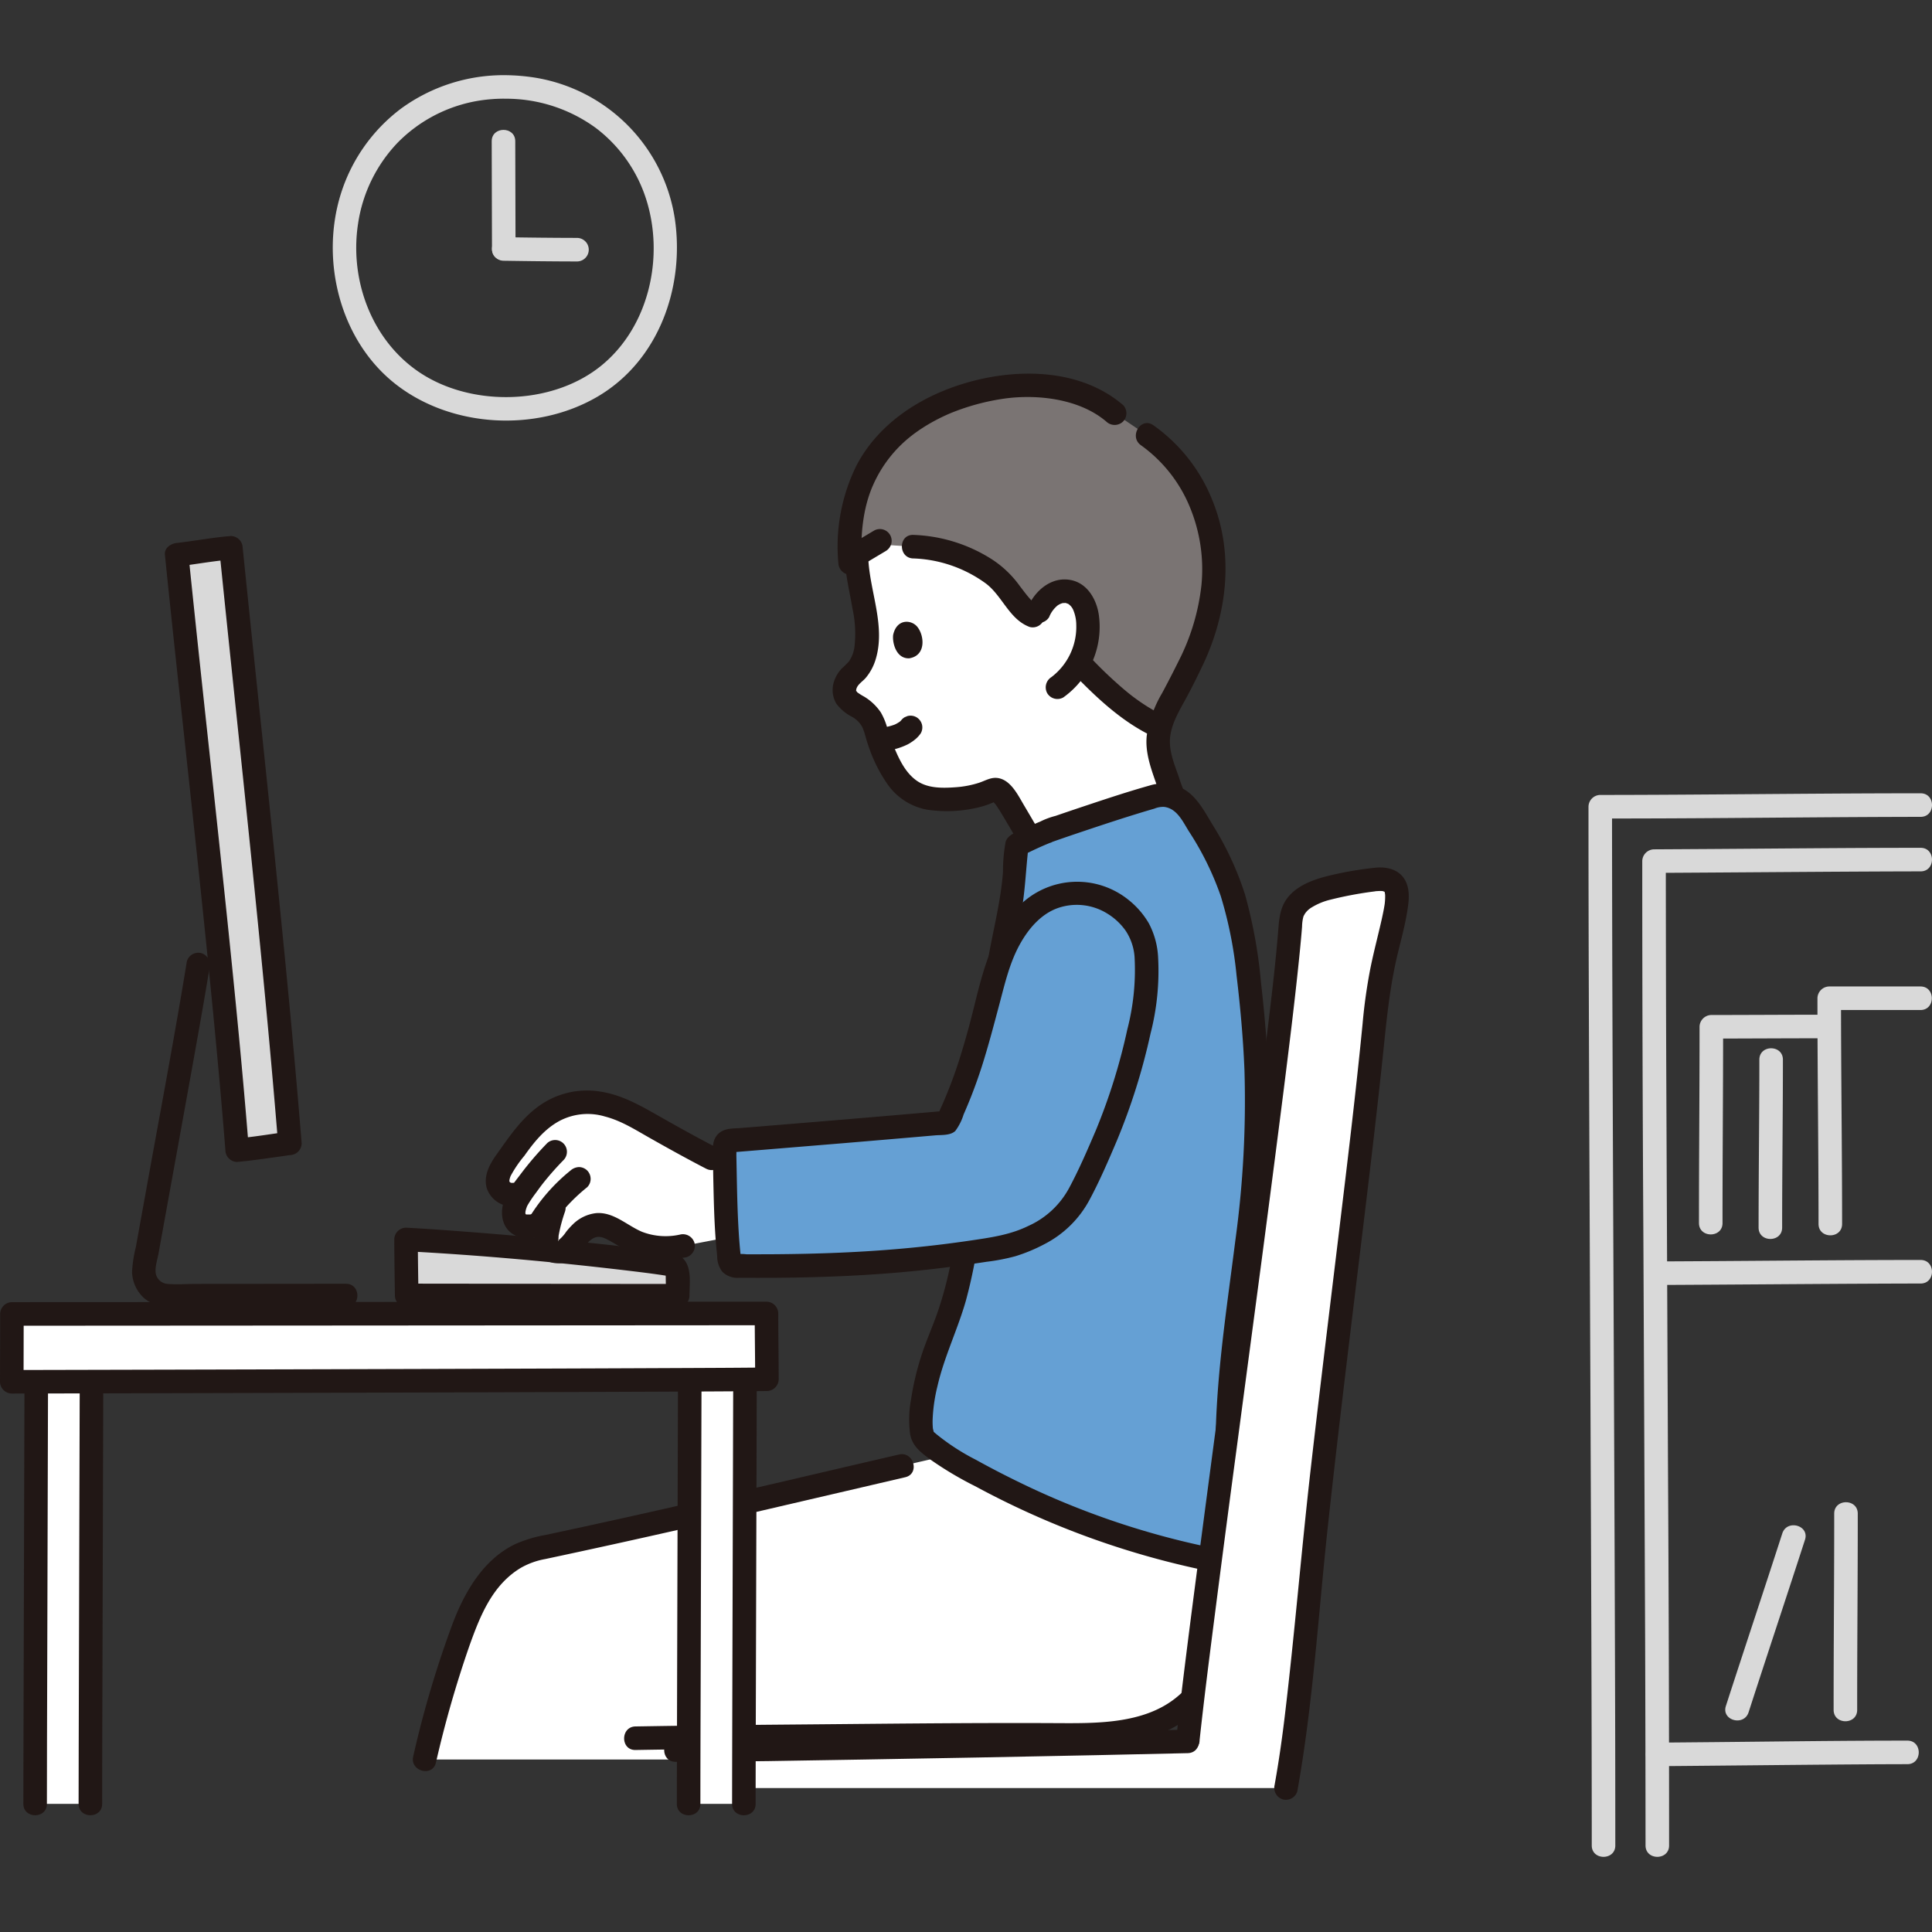 <svg xmlns="http://www.w3.org/2000/svg" width="800" height="800" viewBox="0 -15.32 393.759 393.759"><rect x="0" y="-15.32" width="393.759" height="393.759" fill="#333333" stroke="none"/><defs><style>.a{fill:#fff}.c{fill:#211715}.d{fill:#d9d9d9}.e{fill:#65a0d4}</style></defs><path d="M236.54 132.586a10.018 10.018 0 0 0-.335 4.768 17.346 17.346 0 0 0 .39 2.385c1.611 4.756 2.9 8.585 4.34 10.948 0 0-3.459 2.134-15.459 5.912s-16.077-1.882-16.077-1.882-2.533-4.346-3.407-5.777c-.834-1.365-1.608-2.333-1.78-2.589a1.7 1.7 0 0 0-2.172-.574c-3.177 1.609-8.476 2.189-12.563 1.59a9.791 9.791 0 0 1-6.284-3.769c-2.405-2.9-4.45-8.838-5.158-11.522a7.819 7.819 0 0 0-2.419-2.894c-1.634-1.161-4.015-1.835-3.435-4.562a4.762 4.762 0 0 1 1.683-2.58c4.074-3.437 2.82-10.439 1.926-15.486a38.014 38.014 0 0 1-1.225-8.219s-2.2-14.773 18.541-10.921 38.518 22.815 42.074 31.111 1.36 14.061 1.36 14.061Z" class="a"/><path d="M247.381 102.393a30.154 30.154 0 0 0-.418-7.362c-1.011-4.862-2-8.577-5.222-13.278a28.962 28.962 0 0 0-7.944-8.364l-6.623-4.476c-4.7-4.112-13.574-6.592-22.647-5.37-10.124 1.363-32.755 8.015-31.316 35.011l4.976-2.964 7.945.5a28.48 28.48 0 0 1 15.644 5.18c4.1 2.67 6.449 9.164 9.573 8.991a8.2 8.2 0 0 1 3-4.269 4.542 4.542 0 0 1 4-.586c1.983.74 2.958 2.992 3.265 5.086a15.022 15.022 0 0 1-1.706 9.232c4.057 4.228 9.875 10.1 16.566 13.1.812-3.01 2.652-5.968 3.991-8.567 1.051-2.121 2.975-5.825 3.866-8.121a46.141 46.141 0 0 0 3.05-13.743Z" style="fill:#7a7473"/><path d="M219.468 122.724c4.4 4.5 9.183 8.9 14.862 11.737a2.4 2.4 0 0 0 2.423-4.145 35.485 35.485 0 0 1-4.047-2.374q-.976-.66-1.916-1.373c-.044-.033-.453-.351-.2-.153l-.387-.306q-.48-.384-.952-.778a86.654 86.654 0 0 1-6.388-6 2.4 2.4 0 0 0-3.394 3.394ZM186.132 98.493a26.62 26.62 0 0 1 14.564 4.941c3.539 2.486 4.917 7.467 9.16 9.028a2.421 2.421 0 0 0 2.952-1.676 2.451 2.451 0 0 0-1.676-2.953c.467.172-.112-.075-.194-.132-.325-.229.022.04-.173-.13a10.926 10.926 0 0 1-1.029-1.057c-.692-.8-1.311-1.651-1.955-2.486a21.144 21.144 0 0 0-5.54-5.3 31.739 31.739 0 0 0-16.109-5.031c-3.09-.084-3.088 4.716 0 4.8ZM174.8 100.4l5.741-3.422a2.491 2.491 0 0 0 1.1-1.434 2.4 2.4 0 0 0-3.526-2.71l-5.741 3.421a2.5 2.5 0 0 0-1.1 1.435 2.4 2.4 0 0 0 3.526 2.71Z" class="c"/><path d="M232.586 75.461a29.028 29.028 0 0 1 9.93 12.6 33.1 33.1 0 0 1 2.348 15.866 44.763 44.763 0 0 1-4.643 15.471 229.85 229.85 0 0 1-3.365 6.531 24.348 24.348 0 0 0-3.133 8.642c-.371 3.342.8 6.605 1.89 9.7a41.473 41.473 0 0 0 3.25 7.626c1.583 2.649 5.735.238 4.145-2.422a35.056 35.056 0 0 1-2.766-6.48c-.913-2.6-2.086-5.367-1.748-8.188.34-2.838 1.969-5.461 3.3-7.924 1.2-2.218 2.32-4.486 3.4-6.764 4.911-10.392 6.332-22.5 1.955-33.336a34.2 34.2 0 0 0-12.135-15.468c-2.58-1.715-4.986 2.441-2.423 4.145ZM228.871 67.216c-8.97-7.684-22.407-7.58-33.14-4.144-8.694 2.784-16.763 8.145-21.118 16.374a37.187 37.187 0 0 0-3.749 19.964 2.457 2.457 0 0 0 2.4 2.4 2.421 2.421 0 0 0 2.4-2.4c-.36-5.375.167-11.186 2.317-15.953a26.025 26.025 0 0 1 7.85-10.011c.283-.226.421-.33.936-.7q.621-.442 1.261-.855 1.257-.81 2.579-1.514 1.281-.684 2.612-1.27c.12-.053.745-.317.33-.145q.3-.124.6-.244.692-.273 1.391-.524a46.173 46.173 0 0 1 9.194-2.281c6.685-.927 15.3.035 20.742 4.693a2.463 2.463 0 0 0 3.4 0 2.421 2.421 0 0 0 0-3.394ZM213.829 110.44a5.826 5.826 0 0 1 1.731-2.373 3.486 3.486 0 0 1 1.034-.476c.031 0 .644-.017.547-.03.1.013.744.274.475.136a2.824 2.824 0 0 1 1.192 1.478 7.912 7.912 0 0 1 .546 2.885 12.85 12.85 0 0 1-5.059 10.614 2.469 2.469 0 0 0-.861 3.284 2.418 2.418 0 0 0 3.284.861A17.671 17.671 0 0 0 223.95 110c-.45-3.1-2.262-6.331-5.533-7.066-3.808-.856-7.18 1.8-8.732 5.085a2.466 2.466 0 0 0 .861 3.283 2.42 2.42 0 0 0 3.283-.861Z" class="c"/><path d="M172.165 98.335c.137 3.573 1 6.955 1.59 10.457a23.194 23.194 0 0 1 .379 7.814 6.821 6.821 0 0 1-1.073 2.827 17.206 17.206 0 0 1-1.466 1.455 7.03 7.03 0 0 0-1.626 2.715 5.47 5.47 0 0 0 .5 4.511 9.253 9.253 0 0 0 3.231 2.686 5.262 5.262 0 0 1 2.074 2.127c.5 1.145.744 2.463 1.177 3.643a30.563 30.563 0 0 0 3.982 8.01 12.6 12.6 0 0 0 7.9 5.1 27.364 27.364 0 0 0 10.2-.356 18.508 18.508 0 0 0 2.108-.591c.321-.112.633-.24.947-.37q.44-.177.87-.375c.056-.124-.067-.131-.371-.022-.317-.222-.321-.372-.284-.168.049.265.518.706.671.925.437.623.842 1.266 1.234 1.918 1.054 1.752 2.082 3.52 3.111 5.287 1.555 2.667 5.705.254 4.145-2.423q-1.365-2.34-2.744-4.672c-1.207-2.03-2.635-5.037-5.153-5.547-1.522-.308-2.661.483-4.035.931a19.907 19.907 0 0 1-4.631.9c-2.661.2-5.719.292-8.01-1.288s-3.584-4.268-4.637-6.783a45.842 45.842 0 0 1-1.316-3.6 13.532 13.532 0 0 0-1.413-3.56 10.826 10.826 0 0 0-3.407-3.23 12.223 12.223 0 0 1-1.425-.9c.034.029-.226-.421-.2-.127-.107-1.262 1.244-1.955 1.956-2.8a10.64 10.64 0 0 0 2.042-3.839c2.037-6.822-1.271-13.845-1.533-20.653-.119-3.079-4.92-3.094-4.8 0Z" class="c"/><path d="M329.213 360.8q0-18.978-.066-37.954-.065-21.526-.159-43.054-.093-22.41-.193-44.821-.092-21.624-.166-43.25-.063-19.172-.082-38.344v-4.282l-2.4 2.4c17.656.024 35.312-.193 52.966-.289q6.165-.033 12.33-.044c3.088 0 3.094-4.8 0-4.8-17.727 0-35.454.212-53.18.3-4.038.02-8.077.038-12.116.033a2.435 2.435 0 0 0-2.4 2.4q0 18.748.067 37.5.066 21.409.16 42.819.095 22.4.193 44.806.091 21.729.166 43.458.063 19.386.081 38.773v4.352c0 3.088 4.8 3.093 4.8 0Z" class="d"/><path d="M340.176 360.8q0-38.77-.226-77.539-.183-41.011-.358-82.024-.07-20.526-.084-41.053l-2.4 2.4c14.989-.079 29.977-.21 44.965-.282q4.683-.022 9.366-.028c3.089 0 3.094-4.8 0-4.8-14.027 0-28.055.144-42.083.236q-6.123.04-12.248.074a2.436 2.436 0 0 0-2.4 2.4q0 38.45.229 76.9.186 41.1.358 82.205.07 20.757.081 41.514c0 3.088 4.8 3.093 4.8 0Z" class="d"/><path d="M337.759 344.643c13.983-.107 27.966-.279 41.949-.372q4.515-.03 9.031-.038c3.089 0 3.094-4.8 0-4.8-13.192 0-26.384.187-39.575.311q-5.7.054-11.4.1c-3.087.024-3.094 4.824 0 4.8ZM337.389 246.573c14.892-.07 29.783-.2 44.674-.271q4.689-.022 9.376-.029c3.089 0 3.094-4.8 0-4.8-13.914 0-27.828.143-41.742.231q-6.154.039-12.308.069c-3.088.015-3.094 4.815 0 4.8ZM351.066 233.947c-.01-13.334.127-26.667.118-40l-2.4 2.4c7.294 0 14.587-.055 21.881-.056 3.089 0 3.094-4.8 0-4.8-7.294 0-14.587.054-21.881.056a2.434 2.434 0 0 0-2.4 2.4c.009 13.333-.128 26.666-.118 40 0 3.088 4.8 3.093 4.8 0ZM356.381 333.652c3.79-11.734 7.7-23.428 11.494-35.163.951-2.946-3.682-4.208-4.629-1.276-3.79 11.735-7.7 23.429-11.494 35.163-.952 2.947 3.681 4.209 4.629 1.276Z" class="d"/><path d="M358.573 200.65c0 11.408-.155 22.815-.157 34.223 0 3.088 4.8 3.093 4.8 0 0-11.408.155-22.815.157-34.223 0-3.088-4.8-3.093-4.8 0ZM378.51 333.169c-.009-13.334.128-26.667.118-40 0-3.089-4.8-3.094-4.8 0 .01 13.333-.127 26.666-.118 40 0 3.088 4.8 3.094 4.8 0ZM375.436 234.132c0-15.334-.22-30.667-.223-46l-2.4 2.4h18.593c3.088 0 3.094-4.8 0-4.8h-18.593a2.435 2.435 0 0 0-2.4 2.4c0 15.333.22 30.666.223 46 0 3.088 4.8 3.094 4.8 0Z" class="d"/><path d="M250.163 282.727c-.415-20.121 3.633-37.772 5.363-57.454 1.157-13.156.889-26.222-1.394-44.231-1.761-13.884-4.708-20.823-12.273-31.991a6.465 6.465 0 0 0-6.11-2.179c-6.828 1.837-23.883 7.712-22.356 7.272-1.762.689-4.744 2.087-6.122 2.776-.593 4.593-.148 8.593-2.519 18.074-2.37 12.3-3.357 22.288-5.037 33.63-2.37 16-.7 31.168-8 48.593-3.37 8.042-5.481 19.726-2.867 21.166a35.412 35.412 0 0 0 7.614 5.206 171.008 171.008 0 0 0 48.957 18.665Z" class="e"/><path d="M203.805 287.51q-3.725-1.882-7.343-3.921c-1.253-.7-2.512-1.415-3.724-2.19-27.15 6.2-51.386 12.171-83.245 18.929-7.333 1.555-12.117 8.811-14.074 13.7a197.99 197.99 0 0 0-8.889 29.26h52.5v-4.344c27.452-.471 40.832-.471 70.61-.693 9.072-.068 18.544.667 26.889-2.889s14.927-13.98 13.494-22.937l-2.4-5.309-2.2-4.865a167.777 167.777 0 0 1-41.618-14.741Z" class="a"/><path d="M82.881 248.689c6.032 0 52.149.065 55.24.065 0-1.642-.04-2.931-.04-4.5a1.959 1.959 0 0 0-.432-1.262 2.17 2.17 0 0 0-1.285-.636c-13.056-1.988-41.612-4.433-53.612-5.062 0 .749.12 10.731.129 11.395Z" class="d"/><path d="M183.225 281.124c-16.935 3.918-33.848 7.937-50.809 11.743q-6.885 1.545-13.779 3.045-3.675.8-7.353 1.584a27.213 27.213 0 0 0-6.192 1.848c-6.557 3.117-10.328 9.682-12.821 16.177a213.149 213.149 0 0 0-8.055 27.132c-.715 3 3.912 4.284 4.628 1.276a223.964 223.964 0 0 1 6.87-23.941c2.128-5.922 4.594-12.247 10.416-15.755a15.529 15.529 0 0 1 4.976-1.8q3.587-.764 7.169-1.539 6.723-1.455 13.435-2.956 12.713-2.841 25.4-5.806 13.7-3.184 27.392-6.381c3.009-.7 1.735-5.325-1.276-4.629ZM247.71 313.066c.994 6.686-3.1 13.775-8.22 17.782-6.677 5.223-16.2 5.062-24.235 5.021-18.451-.093-36.913.152-55.364.3q-15.184.126-30.368.375c-3.085.053-3.095 4.853 0 4.8 18.692-.319 37.385-.436 56.078-.542 9.96-.056 19.92-.18 29.88-.135 8.867.041 18.972-.105 26.4-5.649 7.113-5.312 11.793-14.268 10.46-23.231a2.416 2.416 0 0 0-2.952-1.677 2.461 2.461 0 0 0-1.676 2.953ZM82.881 251.089q10.2 0 20.41.023l27.416.034q3.707 0 7.414.008a2.435 2.435 0 0 0 2.4-2.4c-.006-2.651.655-6.407-1.936-8.084-1.569-1.014-4.028-.989-5.835-1.228a442.307 442.307 0 0 0-11.762-1.372q-13.3-1.4-26.632-2.4c-3.865-.3-7.733-.573-11.6-.777a2.427 2.427 0 0 0-2.4 2.4c.009 3.8.078 7.6.129 11.4.042 3.086 4.842 3.095 4.8 0-.051-3.8-.12-7.6-.129-11.4l-2.4 2.4c15.353.812 30.728 2.214 45.991 4.047 1.852.222 3.6.443 5.189.667q.607.085 1.214.176a4.346 4.346 0 0 0 .465.069 3.427 3.427 0 0 1 .459.094.571.571 0 0 1-.348-.385c-.167-.039-.04.3-.039.581 0 .44.009.88.015 1.319.011.832.021 1.663.023 2.5l2.4-2.4q-9.156 0-18.311-.021l-28-.035-8.929-.009c-3.093-.008-3.098 4.792-.004 4.793Z" class="c"/><path d="M59.078 217.692c-2.98-37.2-8.386-85.488-12.013-121.364-3.119.223-7.549 1.032-11.052 1.412 3.659 36.059 9.4 84.322 12.33 121.352 3.105-.257 10.58-1.384 10.735-1.4Z" class="d"/><path d="M61.478 217.692c-1.265-15.763-2.774-31.507-4.349-47.242-1.636-16.336-3.359-32.663-5.067-48.991q-1.314-12.564-2.6-25.131a2.435 2.435 0 0 0-2.4-2.4c-3.7.285-7.361 1-11.052 1.412-1.185.133-2.543 1-2.4 2.4 1.572 15.481 3.276 30.949 4.947 46.419 1.772 16.4 3.526 32.8 5.1 49.213.824 8.567 1.6 17.14 2.279 25.72a2.43 2.43 0 0 0 2.4 2.4c2.279-.2 4.548-.522 6.813-.835q1.47-.2 2.939-.416c.361-.052.722-.1 1.083-.157.279-.042 1.075-.141-.1.008a2.477 2.477 0 0 0 2.4-2.4 2.414 2.414 0 0 0-2.4-2.4c-3.62.459-7.109 1.088-10.735 1.4l2.4 2.4c-1.245-15.724-2.8-31.424-4.424-47.112-1.7-16.345-3.492-32.68-5.251-49.018q-1.351-12.607-2.648-25.222l-2.4 2.4c3.69-.412 7.348-1.127 11.052-1.412l-2.4-2.4c1.562 15.436 3.2 30.864 4.811 46.3 1.71 16.412 3.4 32.828 4.937 49.257q1.211 12.9 2.265 25.811a2.461 2.461 0 0 0 2.4 2.4 2.418 2.418 0 0 0 2.4-2.404Z" class="c"/><path d="M38.084 180.619c-2.287 14.008-4.911 27.964-7.446 41.929q-1.016 5.589-2.027 11.179-.463 2.56-.924 5.122a26.12 26.12 0 0 0-.772 5.04 7.451 7.451 0 0 0 2.541 5.436 8.53 8.53 0 0 0 5.962 1.828q6.377 0 12.752-.007 11.175-.007 22.348-.017c3.089 0 3.094-4.8 0-4.8q-9.1 0-18.209.014-6.148.006-12.3.009c-1.931 0-3.944.165-5.867 0a2.621 2.621 0 0 1-2.394-2.129c-.217-1.257.34-2.834.567-4.094q.43-2.4.865-4.8.975-5.394 1.955-10.786 2.047-11.27 4.076-22.543c1.2-6.7 2.406-13.392 3.5-20.107a2.473 2.473 0 0 0-1.676-2.952 2.421 2.421 0 0 0-2.953 1.676ZM252.563 282.727c-.264-13.985 1.735-27.8 3.557-41.629 1.608-12.205 2.777-24.391 2.381-36.714-.209-6.5-.756-12.992-1.5-19.454a98.914 98.914 0 0 0-3.254-17.93 62.49 62.49 0 0 0-6.564-14.147c-1.538-2.512-3.033-5.49-5.564-7.121a8.771 8.771 0 0 0-7.3-.96c-4.5 1.265-8.948 2.748-13.384 4.226q-2.915.972-5.82 1.972a15.278 15.278 0 0 0-3.03 1.12 2.43 2.43 0 0 0-.861 3.283 2.378 2.378 0 0 0 2.072 1.189 4.892 4.892 0 0 0 .732-.109l-1.276-4.629a81.462 81.462 0 0 0-4.118 1.786c-1.272.588-3.264 1.154-3.68 2.666a32.727 32.727 0 0 0-.535 6.1c-.449 6.134-2.07 12.052-3.089 18.1-1.147 6.805-2.018 13.649-2.944 20.486-.929 6.862-1.875 13.675-2.372 20.586a177.177 177.177 0 0 1-2.051 19.524 77.735 77.735 0 0 1-2.69 10.517c-1.078 3.222-2.512 6.307-3.536 9.548a55.657 55.657 0 0 0-2.042 8.663 22.7 22.7 0 0 0-.207 7.15c.427 2.493 2.278 3.812 4.149 5.21a71.251 71.251 0 0 0 9.2 5.466 171.731 171.731 0 0 0 45.938 16.936c3.015.624 4.3-4 1.276-4.629a164.227 164.227 0 0 1-38.277-13.134q-4.52-2.19-8.915-4.623a45.036 45.036 0 0 1-8-5.192c-.51-.444-1.375-1.142-.415-.254a1.041 1.041 0 0 1-.222-.388c.081.5.1.251.064.1-.044-.187-.095-.372-.136-.56-.143-.662.028.5-.031-.226a15.484 15.484 0 0 1-.045-1.523 33.652 33.652 0 0 1 .985-6.928c1.378-6.018 4.115-11.532 5.8-17.45a102.7 102.7 0 0 0 3.255-19.046c.554-6.17.811-12.365 1.524-18.521.733-6.328 1.715-12.642 2.583-18.955.485-3.527 1-7.05 1.579-10.563.634-3.837 1.493-7.606 2.239-11.418.931-4.759 1.021-9.544 1.623-14.334l-1.189 2.073c1.818-.9 3.662-1.785 5.549-2.534a2.475 2.475 0 0 0 1.677-2.953 2.433 2.433 0 0 0-2.953-1.676c-.228.064-.391.052.544-.062l2.072 1.188-.861 3.283c-.762.478-.364.156.054 0 .493-.178.987-.349 1.482-.52q2.412-.837 4.834-1.646c3.962-1.33 7.933-2.638 11.931-3.854.821-.249 1.644-.494 2.469-.729a4.677 4.677 0 0 1 2-.356c2.629.326 3.8 3.02 5.055 5.014a60.12 60.12 0 0 1 6.475 13.167 82.916 82.916 0 0 1 3.221 16.171c.767 6.411 1.348 12.847 1.61 19.3a208.553 208.553 0 0 1-1.848 34.637c-1.9 15.06-4.319 30.071-4.032 45.3.058 3.085 4.858 3.1 4.8 0Z" class="c"/><path d="M102.307 222.57c.1-.161.2-.312.3-.451 2.4-3.268 3.923-5.943 6.9-8.7A15.01 15.01 0 0 1 120 209.29a22.177 22.177 0 0 1 9.222 2.733c4.053 2.285 9.689 5.566 15.891 8.77l4.043.957c-.231 4.677-.426 10.129-.408 15.042-4.422.842-9.525 1.822-9.525 1.822-5 .909-7.936.416-12.493-2.369-2.4-1.466-4.695-2.91-7.306-1.1-1.62 1.122-1.991 2.017-3.553 3.676-.918.974-1.828 1.241-3.552.576-.781-.3-1.083-1.764-.878-2.968a31.063 31.063 0 0 1 .8-3.5l-2 .866a4.281 4.281 0 0 1-4.72.212c-1.385-1.167-.967-3.877.655-6l-1.583.145a3.092 3.092 0 0 1-3.071-1.97 5.078 5.078 0 0 1 .785-3.612Z" class="a"/><path d="M110.521 230.354c-1 3.049-3.169 8.763.362 10.988a5.5 5.5 0 0 0 5.494.143c1.551-.924 2.428-2.627 3.722-3.831 1.276-1.187 2.335-1.081 3.806-.285 1.728.936 3.331 2.012 5.152 2.778 3.532 1.486 7.08 1.435 10.8.781a2.42 2.42 0 0 0 1.676-2.952 2.453 2.453 0 0 0-2.952-1.676 13.407 13.407 0 0 1-7.729-.566c-3.067-1.293-5.787-4.085-9.341-3.808a8 8 0 0 0-4.805 2.334 15.568 15.568 0 0 0-1.32 1.467 7.217 7.217 0 0 1-1.438 1.618c.025-.013.391-.024 0 .012a.246.246 0 0 1-.2-.022q-.676-.285-.16.1c.542-.218.01.579.191-.076.075-.275.039-.652.09-.95a32.871 32.871 0 0 1 1.278-4.775c.968-2.941-3.665-4.2-4.628-1.276Z" class="c"/><path d="M146.32 218.721c-4.158-2.154-8.248-4.432-12.319-6.744-3.744-2.125-7.4-4.189-11.73-4.836a16.8 16.8 0 0 0-12.449 2.964c-3.645 2.618-6.073 6.312-8.644 9.911-1.389 1.944-2.676 4.329-1.974 6.806a5.458 5.458 0 0 0 5.385 3.732 2.455 2.455 0 0 0 2.4-2.4 2.421 2.421 0 0 0-2.4-2.4c-.191.012-.571.067-.743-.244-.107-.2.107-.866.229-1.158a23.974 23.974 0 0 1 2.8-4.117c1.933-2.743 4.086-5.42 7.074-7.057a12.308 12.308 0 0 1 9.34-.944c3.271.844 6.065 2.626 8.974 4.275 3.845 2.18 7.711 4.323 11.637 6.357 2.739 1.418 5.169-2.722 2.423-4.145Z" class="c"/><path d="M111.468 217.721a64.48 64.48 0 0 0-5.3 6.183c-1.432 1.89-3.138 3.917-3.671 6.284-.594 2.635.211 5.411 2.9 6.443a6.534 6.534 0 0 0 6.537-1.141 2.4 2.4 0 0 0-3.394-3.394c-.328.321.426-.275.038-.033-.406.253.481-.111-.021.012-.171.042-.34.089-.511.129-.551.13.484.009-.093 0h-.558c-.487.014.412.138-.079 0a3.082 3.082 0 0 0-.413-.112c-.212-.03.452.239 0-.028q-.221-.146.186.134-.213-.236-.022-.008t.008-.031c.111.3.138.36.079.188-.018-.137-.077-.284-.108-.421.135.595.03.073.033-.1.005-.234.1-.549 0-.156.051-.207.09-.413.152-.618.01-.034.253-.688.071-.264a6.618 6.618 0 0 1 .314-.624 25.915 25.915 0 0 1 1.594-2.344q.4-.552.8-1.1.22-.3.446-.591c-.223.291.19-.243.233-.3a59.786 59.786 0 0 1 4.167-4.718 2.4 2.4 0 0 0-3.394-3.394Z" class="c"/><path d="M112.019 235.251c.534-.876 1.1-1.732 1.711-2.558l.181-.244c.026-.034.334-.436.088-.118s.04-.048.092-.114c.078-.1.157-.2.236-.294q.476-.585.977-1.146a37.024 37.024 0 0 1 4.373-4.137 2.4 2.4 0 0 0 .7-1.7 2.442 2.442 0 0 0-.7-1.7 2.415 2.415 0 0 0-1.7-.7 2.757 2.757 0 0 0-1.7.7 37.355 37.355 0 0 0-8.408 9.583 2.4 2.4 0 0 0 4.145 2.422Z" class="c"/><path d="M197.8 201.386a94.206 94.206 0 0 1-4.774 12.062c-15.291 1.343-29.731 2.53-44.179 3.7a1.3 1.3 0 0 0-1.2 1.3c.182 6.179.134 15.864 1.041 23.143a1.261 1.261 0 0 0 1.251 1.093c19.194.133 34.048-.535 52.156-3.432a27.517 27.517 0 0 0 14.475-6.514 24.607 24.607 0 0 0 4.766-7.465c6.307-13.408 8.237-18.68 11.387-33.013.9-5.562 1.688-11.149.181-16.551a14.94 14.94 0 0 0-11.07-8.829c-6.35-1.039-11.358 2.021-14.7 6.866a32.617 32.617 0 0 0-4.665 10.92c-1.741 6.326-3.003 11.534-4.669 16.72Z" class="e"/><path d="M195.485 200.748a94.806 94.806 0 0 1-4.531 11.489l2.072-1.189q-15.434 1.354-30.874 2.617-3.855.318-7.711.633l-3.5.285c-1.283.1-2.788.021-3.926.71-2.127 1.289-1.753 3.741-1.71 5.856.041 2.064.074 4.128.123 6.191.106 4.444.253 8.9.743 13.322a5.2 5.2 0 0 0 1.032 3.2 4.336 4.336 0 0 0 3.465 1.24q3.8.022 7.61 0c9.425-.072 18.849-.451 28.229-1.394 4.883-.49 9.752-1.123 14.6-1.871a40.93 40.93 0 0 0 5.863-1.135 33.881 33.881 0 0 0 5.924-2.469 21.566 21.566 0 0 0 9.183-9.061c2.068-3.857 3.819-7.939 5.531-11.966a127.618 127.618 0 0 0 6.878-21.865 51.13 51.13 0 0 0 1.553-15.415 16.5 16.5 0 0 0-1.889-7.051 17.065 17.065 0 0 0-3.974-4.65 16.671 16.671 0 0 0-22.571 1.193c-6.518 6.612-7.9 16.456-10.264 25.033-.583 2.113-1.2 4.217-1.862 6.3-.941 2.95 3.692 4.212 4.629 1.276 1.327-4.16 2.429-8.386 3.555-12.6 1.152-4.317 2.127-8.686 4.368-12.6 1.7-2.968 4.1-5.77 7.379-7.009a11.774 11.774 0 0 1 10.191 1.01 12.606 12.606 0 0 1 3.814 3.537 11.075 11.075 0 0 1 1.842 5.795 48.243 48.243 0 0 1-1.5 14.325 120.649 120.649 0 0 1-6.439 20.626c-1.672 3.916-3.381 7.882-5.391 11.637a17.62 17.62 0 0 1-8.326 7.781c-3.63 1.784-7.421 2.332-11.375 2.92q-6.7 1-13.45 1.625c-9.042.846-18.121 1.175-27.2 1.231q-1.767.012-3.533.01h-1.922a8.058 8.058 0 0 0-1.95-.01c-.8.221.759 1.442.837.745a3.8 3.8 0 0 0-.084-.76q-.072-.681-.133-1.362-.145-1.619-.242-3.239c-.259-4.225-.336-8.459-.415-12.69q-.027-1.444-.058-2.889a7.641 7.641 0 0 0-.028-1.164c-.088-.465.244-.852-.379.05-.567.821-.129.51.567.454l7.229-.59 14.565-1.2q7.433-.623 14.864-1.263l3.663-.318c1.287-.113 3.177.06 4.156-.919a11.094 11.094 0 0 0 1.675-3.326q.765-1.746 1.471-3.517a100.982 100.982 0 0 0 2.245-6.278c.962-2.961-3.671-4.223-4.619-1.291ZM179.823 137.756a13.476 13.476 0 0 0 5.215-1.385 9.234 9.234 0 0 0 1.613-1.105 6.233 6.233 0 0 0 1-1.118 2.412 2.412 0 0 0 .242-1.85 2.452 2.452 0 0 0-1.1-1.434 2.425 2.425 0 0 0-1.85-.242l-.573.242a2.416 2.416 0 0 0-.861.861l-.017.023.375-.486a4.083 4.083 0 0 1-.724.7l.485-.375a7.272 7.272 0 0 1-1.6.912l.574-.242a11.175 11.175 0 0 1-2.763.716l.638-.086c-.216.027-.432.05-.649.066a2.567 2.567 0 0 0-1.7.7 2.4 2.4 0 0 0 0 3.394 2.364 2.364 0 0 0 1.7.7ZM182.036 114.058c-.213 1.544.571 4.9 3.272 4.792 3.51-.553 3.089-4.695 1.621-6.45-1.203-1.437-4.147-1.665-4.893 1.658Z" class="c"/><path d="M284.365 170.519c-.889 4.847-3.25 12.051-4.057 20.623-2.889 30.667-10.371 84.735-13.926 122.661-1.185 11.851-2.209 23.764-4.3 35.3H151.608c0-2.032.008-4.7.012-7.849 26.822-.322 74.194-1.264 90.441-1.658 3.678-34.15 19.4-143.465 21-167.344.465-6.364 10.233-7.162 16.519-8.216 5.088-.857 5.673 1.635 4.785 6.483Z" class="a"/><path d="M137.684 343.758c12.668 0 25.337-.253 38-.464q23.833-.4 47.667-.894 9.366-.193 18.732-.413c3.083-.075 3.095-4.876 0-4.8q-19.271.469-38.543.807-23.757.454-47.517.8c-6.114.081-12.228.164-18.342.165-3.089 0-3.094 4.8 0 4.8Z" class="c"/><path d="M140.346 352.325c0-8.57.14-57.566.21-86.436 4.514-.022 8.337-.044 11.262-.065-.079 29.169-.212 78.127-.212 86.5Z" class="a"/><path d="M154.005 352.328c0-8.518.035-17.035.058-25.553q.055-20.1.115-40.2.029-9.864.055-19.729c.008-3.089-4.792-3.093-4.8 0q-.051 18.775-.107 37.551-.052 18.418-.1 36.836-.013 5.547-.02 11.095c0 3.088 4.8 3.093 4.8 0ZM142.745 352.328c0-8.518.035-17.035.059-25.553q.054-20.1.114-40.2.029-9.864.056-19.729c.008-3.089-4.792-3.093-4.8 0q-.051 18.775-.107 37.551-.053 18.418-.1 36.836-.014 5.547-.021 11.095c0 3.088 4.8 3.093 4.8 0ZM244.486 339.365c.918-8.48 2-16.943 3.084-25.4q2.211-17.259 4.526-34.506l5.014-37.737q2.316-17.542 4.543-35.1c1.11-8.852 2.209-17.709 3.118-26.585.156-1.53.306-3.061.441-4.593q.086-.969.162-1.938a8.417 8.417 0 0 1 .243-1.9c.126-.437.075-.233.025-.118a4.106 4.106 0 0 1 .227-.431 2.461 2.461 0 0 1 .267-.4 4.279 4.279 0 0 1 1.271-1.083 13.143 13.143 0 0 1 3.673-1.513 76.265 76.265 0 0 1 9.142-1.713c.414-.064-.1-.022.43-.05.244-.013.488-.031.733-.029.127 0 .759.055.411.006s.339.1.457.131c-.44-.117-.276 0-.01.027.046 0-.384-.334-.035-.007.251.235-.419-.4 0 .039.128.135-.049-.42.009.07.013.107.133.661.076.281-.061-.4.009.245.013.348a12.662 12.662 0 0 1-.07 1.545c-.008.089-.053.465.006.011-.02.151-.043.3-.068.453-.046.277-.093.555-.144.831-.121.65-.26 1.3-.4 1.94-.744 3.313-1.62 6.593-2.3 9.92a109.294 109.294 0 0 0-1.618 11.42c-1.378 14.123-3.093 28.213-4.793 42.3-1.961 16.25-3.963 32.5-5.817 48.759-1.9 16.695-3.257 33.454-5.259 50.136-.562 4.68-1.23 9.345-2.065 13.983a2.469 2.469 0 0 0 1.677 2.953 2.421 2.421 0 0 0 2.952-1.677c3.211-17.853 4.277-36.053 6.233-54.071 1.793-16.53 3.8-33.037 5.8-49.543 1.839-15.169 3.71-30.336 5.322-45.532.745-7.02 1.34-13.97 2.945-20.865.7-3.008 1.553-6 2.062-9.046.363-2.177.728-4.751-.477-6.753-1.255-2.087-3.7-2.632-5.973-2.4a71.1 71.1 0 0 0-9.461 1.627c-2.89.7-6.084 1.807-8.11 4.1-1.7 1.927-2 4.1-2.193 6.551-.6 7.616-1.544 15.209-2.461 22.792-1.357 11.235-2.808 22.459-4.275 33.681q-2.506 19.168-5.074 38.328-2.445 18.364-4.855 36.731c-1.253 9.624-2.5 19.251-3.62 28.891q-.3 2.563-.578 5.13a2.415 2.415 0 0 0 2.4 2.4 2.457 2.457 0 0 0 2.4-2.4Z" class="c"/><path d="M6.579 266.289c24.975-.053 133.806-.313 149.729-.5 0-5.16-.087-9.012-.087-13.41h-.866c-11.764.007-134.628.1-152.927.1 0 3.04-.011 7.893-.028 13.828l4.179-.009" class="a"/><path d="M7.156 352.325c0-8.53.14-57.117.21-86.037l11.259-.026c-.069 28.919-.209 77.532-.209 86.063Z" class="a"/><path d="M6.579 268.689q11.453-.024 22.9-.052 17.1-.042 34.191-.088 18.79-.051 37.583-.111 16.539-.052 33.08-.121c6.878-.03 13.757-.053 20.636-.118l1.335-.015a2.436 2.436 0 0 0 2.4-2.4c0-4.47-.085-8.94-.087-13.41a2.434 2.434 0 0 0-2.4-2.4q-9.229 0-18.459.012l-33.721.023-40.017.027-36.6.022q-11.736.007-23.472.011h-1.52a2.434 2.434 0 0 0-2.4 2.4q0 6.914-.028 13.828a2.434 2.434 0 0 0 2.4 2.4l4.179-.009c3.088-.006 3.094-4.806 0-4.8L2.4 263.9l2.4 2.4q.019-6.915.028-13.828l-2.4 2.4q10.629 0 21.26-.009l35.528-.022 40.121-.027 35-.024 20.165-.014h1.719l-2.4-2.4c0 4.47.084 8.94.087 13.41l2.4-2.4c-6.212.074-12.425.09-18.637.118q-16 .073-31.995.122-18.728.062-37.457.112-17.512.05-35.024.092-12.316.03-24.632.057H6.579c-3.088.007-3.094 4.807 0 4.8Z" class="c"/><path d="M9.56 352.328c0-8.518.035-17.035.059-25.553q.054-20.1.114-40.2.029-9.864.056-19.729c.008-3.089-4.792-3.093-4.8 0q-.051 18.775-.107 37.551-.054 18.418-.1 36.836-.013 5.547-.021 11.095c0 3.088 4.8 3.093 4.8 0ZM20.82 352.328c0-8.518.034-17.035.058-25.553q.054-20.1.114-40.2l.056-19.729c.008-3.089-4.792-3.093-4.8 0q-.051 18.775-.107 37.551-.052 18.418-.1 36.836-.014 5.547-.02 11.095c0 3.088 4.8 3.093 4.8 0Z" class="c"/><path d="M102.919 0a35.487 35.487 0 0 0-21.228 6.847 34.7 34.7 0 0 0-12.241 17.4c-4.223 13.57-.141 29.9 11.236 38.766s28.612 9.79 41.04 2.538c12.526-7.309 17.864-22.351 15.808-36.293A34.413 34.413 0 0 0 108.906.482 41.24 41.24 0 0 0 102.919 0c-3.089-.015-3.093 4.785 0 4.8a31.008 31.008 0 0 1 18.521 5.966 29.385 29.385 0 0 1 10.315 14.711c3.659 11.741.451 25.833-9.17 33.691C113.2 66.834 98.1 67.6 87.52 61.8c-11.086-6.075-16.444-19.22-14.538-31.566a30.279 30.279 0 0 1 8.063-16.475 29.921 29.921 0 0 1 16.8-8.6 32.722 32.722 0 0 1 5.072-.367c3.09-.007 3.096-4.807.002-4.792Z" class="d"/><path d="M102.671 37.824c4.974.077 9.949.137 14.923.144a2.4 2.4 0 1 0 0-4.8c-4.974-.007-9.949-.067-14.923-.144a2.4 2.4 0 0 0 0 4.8Z" class="d"/><path d="M100.214 13.47c0 7.318.055 14.636.057 21.954 0 3.089 4.8 3.094 4.8 0 0-7.318-.057-14.636-.057-21.954 0-3.088-4.8-3.093-4.8 0Z" class="d"/></svg>